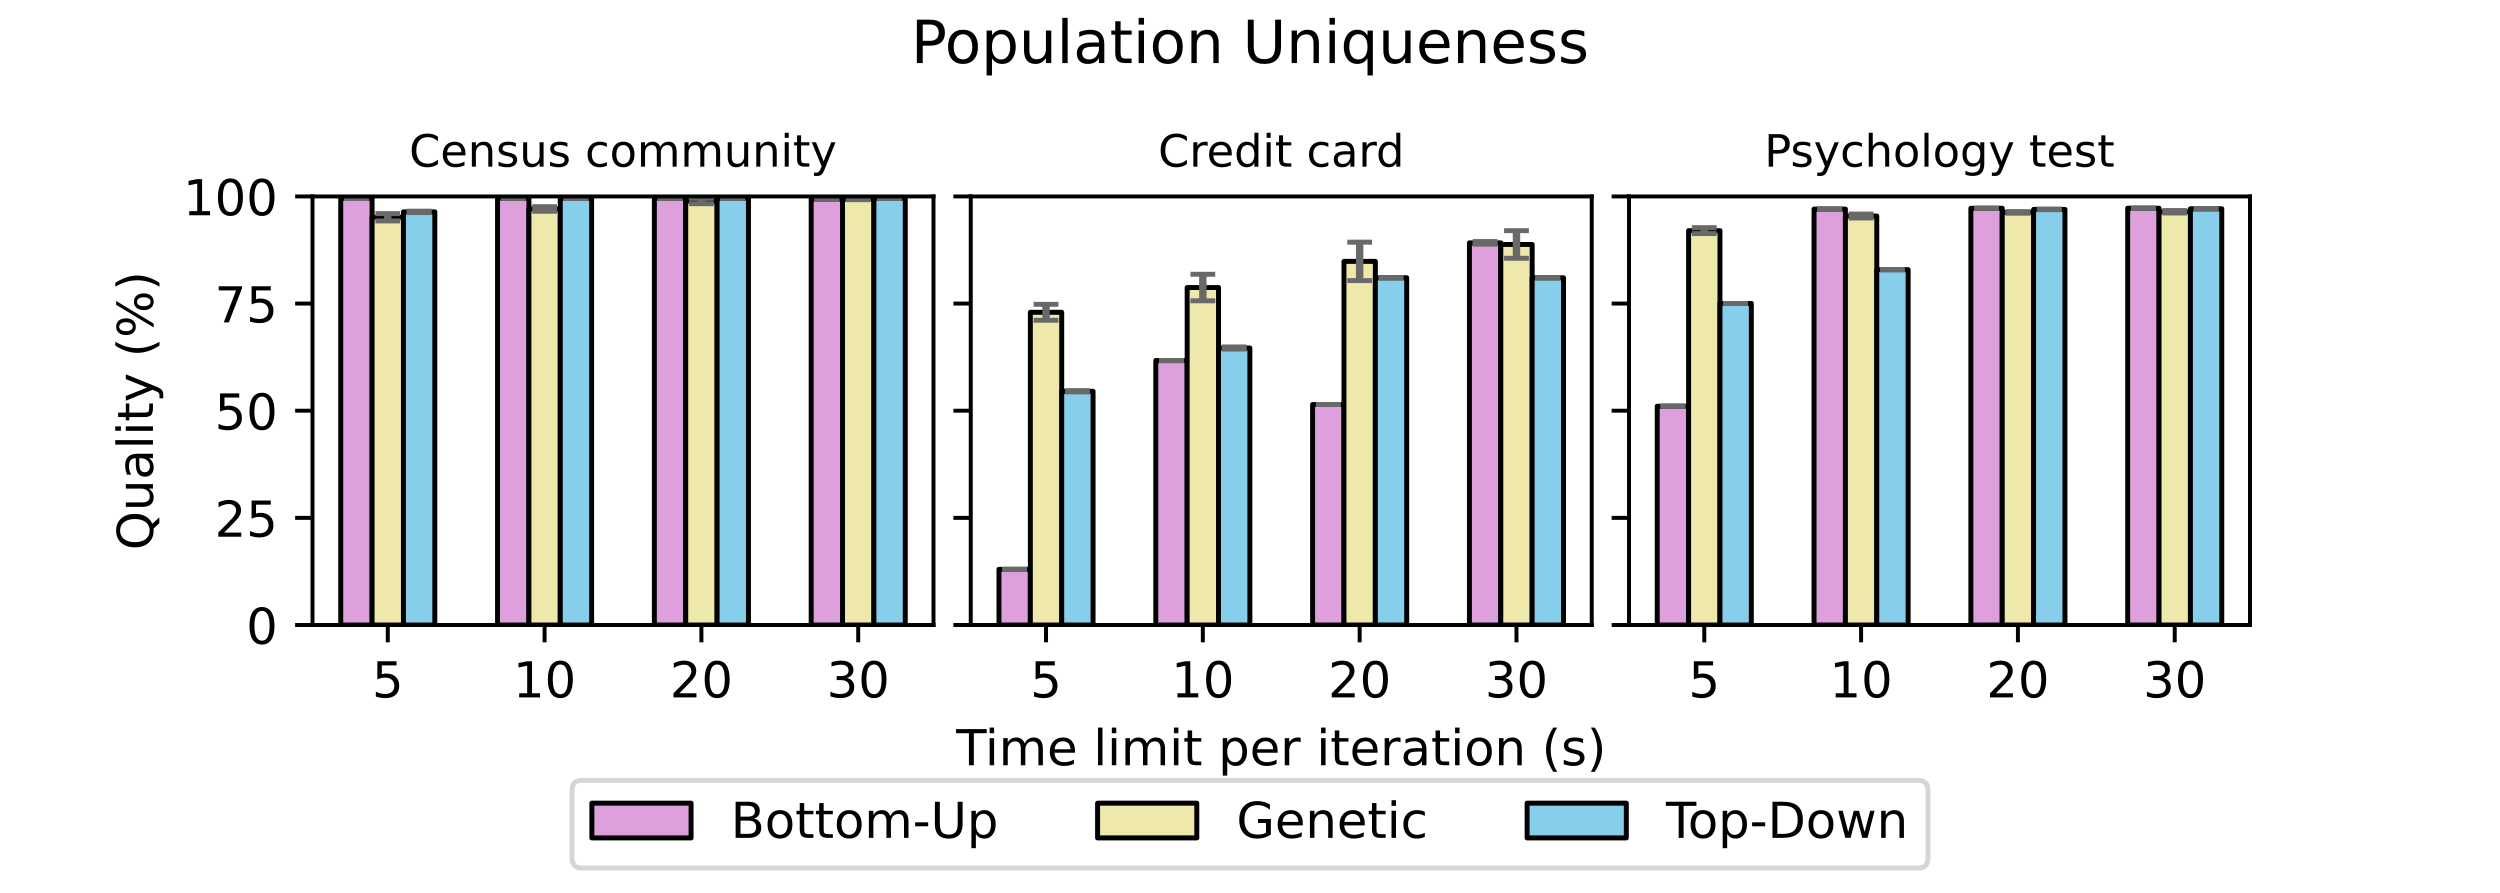 <?xml version="1.0" encoding="utf-8" standalone="no"?>
<!DOCTYPE svg PUBLIC "-//W3C//DTD SVG 1.1//EN"
  "http://www.w3.org/Graphics/SVG/1.1/DTD/svg11.dtd">
<!-- Created with matplotlib (https://matplotlib.org/) -->
<svg height="180pt" version="1.1" viewBox="0 0 504 180" width="504pt" xmlns="http://www.w3.org/2000/svg" xmlns:xlink="http://www.w3.org/1999/xlink">
 <defs>
  <style type="text/css">*{stroke-linecap:butt;stroke-linejoin:round;}</style>
 </defs>
 <g id="figure_1">
  <g id="patch_1">
   <path d="M 0 180 
L 504 180 
L 504 0 
L 0 0 
z
" style="fill:#ffffff;"/>
  </g>
  <g id="axes_1">
   <g id="patch_2">
    <path d="M 63 126 
L 188.192 126 
L 188.192 39.6 
L 63 39.6 
z
" style="fill:#ffffff;"/>
   </g>
   <g id="patch_3">
    <path clip-path="url(#p12536dc3fd)" d="M 68.691 126 
L 75.013 126 
L 75.013 40.005 
L 68.691 40.005 
z
" style="fill:#dda0dd;stroke:#000000;stroke-linejoin:miter;"/>
   </g>
   <g id="patch_4">
    <path clip-path="url(#p12536dc3fd)" d="M 100.305 126 
L 106.628 126 
L 106.628 39.982 
L 100.305 39.982 
z
" style="fill:#dda0dd;stroke:#000000;stroke-linejoin:miter;"/>
   </g>
   <g id="patch_5">
    <path clip-path="url(#p12536dc3fd)" d="M 131.919 126 
L 138.242 126 
L 138.242 39.982 
L 131.919 39.982 
z
" style="fill:#dda0dd;stroke:#000000;stroke-linejoin:miter;"/>
   </g>
   <g id="patch_6">
    <path clip-path="url(#p12536dc3fd)" d="M 163.533 126 
L 169.856 126 
L 169.856 40.134 
L 163.533 40.134 
z
" style="fill:#dda0dd;stroke:#000000;stroke-linejoin:miter;"/>
   </g>
   <g id="patch_7">
    <path clip-path="url(#p12536dc3fd)" d="M 75.013 126 
L 81.336 126 
L 81.336 43.803 
L 75.013 43.803 
z
" style="fill:#eee8aa;stroke:#000000;stroke-linejoin:miter;"/>
   </g>
   <g id="patch_8">
    <path clip-path="url(#p12536dc3fd)" d="M 106.628 126 
L 112.95 126 
L 112.95 42.127 
L 106.628 42.127 
z
" style="fill:#eee8aa;stroke:#000000;stroke-linejoin:miter;"/>
   </g>
   <g id="patch_9">
    <path clip-path="url(#p12536dc3fd)" d="M 138.242 126 
L 144.565 126 
L 144.565 40.527 
L 138.242 40.527 
z
" style="fill:#eee8aa;stroke:#000000;stroke-linejoin:miter;"/>
   </g>
   <g id="patch_10">
    <path clip-path="url(#p12536dc3fd)" d="M 169.856 126 
L 176.179 126 
L 176.179 40.114 
L 169.856 40.114 
z
" style="fill:#eee8aa;stroke:#000000;stroke-linejoin:miter;"/>
   </g>
   <g id="patch_11">
    <path clip-path="url(#p12536dc3fd)" d="M 81.336 126 
L 87.659 126 
L 87.659 42.711 
L 81.336 42.711 
z
" style="fill:#87ceeb;stroke:#000000;stroke-linejoin:miter;"/>
   </g>
   <g id="patch_12">
    <path clip-path="url(#p12536dc3fd)" d="M 112.95 126 
L 119.273 126 
L 119.273 39.995 
L 112.95 39.995 
z
" style="fill:#87ceeb;stroke:#000000;stroke-linejoin:miter;"/>
   </g>
   <g id="patch_13">
    <path clip-path="url(#p12536dc3fd)" d="M 144.565 126 
L 150.888 126 
L 150.888 39.995 
L 144.565 39.995 
z
" style="fill:#87ceeb;stroke:#000000;stroke-linejoin:miter;"/>
   </g>
   <g id="patch_14">
    <path clip-path="url(#p12536dc3fd)" d="M 176.179 126 
L 182.502 126 
L 182.502 39.995 
L 176.179 39.995 
z
" style="fill:#87ceeb;stroke:#000000;stroke-linejoin:miter;"/>
   </g>
   <g id="matplotlib.axis_1">
    <g id="xtick_1">
     <g id="line2d_1">
      <defs>
       <path d="M 0 0 
L 0 3.5 
" id="m1e74542faf" style="stroke:#000000;stroke-width:0.8;"/>
      </defs>
      <g>
       <use style="stroke:#000000;stroke-width:0.8;" x="78.175" xlink:href="#m1e74542faf" y="126"/>
      </g>
     </g>
     <g id="text_1">
      <!-- 5 -->
      <g transform="translate(74.994 140.598)scale(0.1 -0.1)">
       <defs>
        <path d="M 10.797 72.906 
L 49.516 72.906 
L 49.516 64.594 
L 19.828 64.594 
L 19.828 46.734 
Q 21.969 47.469 24.109 47.828 
Q 26.266 48.188 28.422 48.188 
Q 40.625 48.188 47.75 41.5 
Q 54.891 34.812 54.891 23.391 
Q 54.891 11.625 47.562 5.094 
Q 40.234 -1.422 26.906 -1.422 
Q 22.312 -1.422 17.547 -0.641 
Q 12.797 0.141 7.719 1.703 
L 7.719 11.625 
Q 12.109 9.234 16.797 8.062 
Q 21.484 6.891 26.703 6.891 
Q 35.156 6.891 40.078 11.328 
Q 45.016 15.766 45.016 23.391 
Q 45.016 31 40.078 35.438 
Q 35.156 39.891 26.703 39.891 
Q 22.75 39.891 18.812 39.016 
Q 14.891 38.141 10.797 36.281 
z
" id="DejaVuSans-53"/>
       </defs>
       <use xlink:href="#DejaVuSans-53"/>
      </g>
     </g>
    </g>
    <g id="xtick_2">
     <g id="line2d_2">
      <g>
       <use style="stroke:#000000;stroke-width:0.8;" x="109.789" xlink:href="#m1e74542faf" y="126"/>
      </g>
     </g>
     <g id="text_2">
      <!-- 10 -->
      <g transform="translate(103.427 140.598)scale(0.1 -0.1)">
       <defs>
        <path d="M 12.406 8.297 
L 28.516 8.297 
L 28.516 63.922 
L 10.984 60.406 
L 10.984 69.391 
L 28.422 72.906 
L 38.281 72.906 
L 38.281 8.297 
L 54.391 8.297 
L 54.391 0 
L 12.406 0 
z
" id="DejaVuSans-49"/>
        <path d="M 31.781 66.406 
Q 24.172 66.406 20.328 58.906 
Q 16.5 51.422 16.5 36.375 
Q 16.5 21.391 20.328 13.891 
Q 24.172 6.391 31.781 6.391 
Q 39.453 6.391 43.281 13.891 
Q 47.125 21.391 47.125 36.375 
Q 47.125 51.422 43.281 58.906 
Q 39.453 66.406 31.781 66.406 
z
M 31.781 74.219 
Q 44.047 74.219 50.516 64.516 
Q 56.984 54.828 56.984 36.375 
Q 56.984 17.969 50.516 8.266 
Q 44.047 -1.422 31.781 -1.422 
Q 19.531 -1.422 13.062 8.266 
Q 6.594 17.969 6.594 36.375 
Q 6.594 54.828 13.062 64.516 
Q 19.531 74.219 31.781 74.219 
z
" id="DejaVuSans-48"/>
       </defs>
       <use xlink:href="#DejaVuSans-49"/>
       <use x="63.623" xlink:href="#DejaVuSans-48"/>
      </g>
     </g>
    </g>
    <g id="xtick_3">
     <g id="line2d_3">
      <g>
       <use style="stroke:#000000;stroke-width:0.8;" x="141.403" xlink:href="#m1e74542faf" y="126"/>
      </g>
     </g>
     <g id="text_3">
      <!-- 20 -->
      <g transform="translate(135.041 140.598)scale(0.1 -0.1)">
       <defs>
        <path d="M 19.188 8.297 
L 53.609 8.297 
L 53.609 0 
L 7.328 0 
L 7.328 8.297 
Q 12.938 14.109 22.625 23.891 
Q 32.328 33.688 34.812 36.531 
Q 39.547 41.844 41.422 45.531 
Q 43.312 49.219 43.312 52.781 
Q 43.312 58.594 39.234 62.25 
Q 35.156 65.922 28.609 65.922 
Q 23.969 65.922 18.812 64.312 
Q 13.672 62.703 7.812 59.422 
L 7.812 69.391 
Q 13.766 71.781 18.938 73 
Q 24.125 74.219 28.422 74.219 
Q 39.75 74.219 46.484 68.547 
Q 53.219 62.891 53.219 53.422 
Q 53.219 48.922 51.531 44.891 
Q 49.859 40.875 45.406 35.406 
Q 44.188 33.984 37.641 27.219 
Q 31.109 20.453 19.188 8.297 
z
" id="DejaVuSans-50"/>
       </defs>
       <use xlink:href="#DejaVuSans-50"/>
       <use x="63.623" xlink:href="#DejaVuSans-48"/>
      </g>
     </g>
    </g>
    <g id="xtick_4">
     <g id="line2d_4">
      <g>
       <use style="stroke:#000000;stroke-width:0.8;" x="173.017" xlink:href="#m1e74542faf" y="126"/>
      </g>
     </g>
     <g id="text_4">
      <!-- 30 -->
      <g transform="translate(166.655 140.598)scale(0.1 -0.1)">
       <defs>
        <path d="M 40.578 39.312 
Q 47.656 37.797 51.625 33 
Q 55.609 28.219 55.609 21.188 
Q 55.609 10.406 48.188 4.484 
Q 40.766 -1.422 27.094 -1.422 
Q 22.516 -1.422 17.656 -0.516 
Q 12.797 0.391 7.625 2.203 
L 7.625 11.719 
Q 11.719 9.328 16.594 8.109 
Q 21.484 6.891 26.812 6.891 
Q 36.078 6.891 40.938 10.547 
Q 45.797 14.203 45.797 21.188 
Q 45.797 27.641 41.281 31.266 
Q 36.766 34.906 28.719 34.906 
L 20.219 34.906 
L 20.219 43.016 
L 29.109 43.016 
Q 36.375 43.016 40.234 45.922 
Q 44.094 48.828 44.094 54.297 
Q 44.094 59.906 40.109 62.906 
Q 36.141 65.922 28.719 65.922 
Q 24.656 65.922 20.016 65.031 
Q 15.375 64.156 9.812 62.312 
L 9.812 71.094 
Q 15.438 72.656 20.344 73.438 
Q 25.25 74.219 29.594 74.219 
Q 40.828 74.219 47.359 69.109 
Q 53.906 64.016 53.906 55.328 
Q 53.906 49.266 50.438 45.094 
Q 46.969 40.922 40.578 39.312 
z
" id="DejaVuSans-51"/>
       </defs>
       <use xlink:href="#DejaVuSans-51"/>
       <use x="63.623" xlink:href="#DejaVuSans-48"/>
      </g>
     </g>
    </g>
   </g>
   <g id="matplotlib.axis_2">
    <g id="ytick_1">
     <g id="line2d_5">
      <defs>
       <path d="M 0 0 
L -3.5 0 
" id="m8c33950e7c" style="stroke:#000000;stroke-width:0.8;"/>
      </defs>
      <g>
       <use style="stroke:#000000;stroke-width:0.8;" x="63" xlink:href="#m8c33950e7c" y="126"/>
      </g>
     </g>
     <g id="text_5">
      <!-- 0 -->
      <g transform="translate(49.638 129.799)scale(0.1 -0.1)">
       <use xlink:href="#DejaVuSans-48"/>
      </g>
     </g>
    </g>
    <g id="ytick_2">
     <g id="line2d_6">
      <g>
       <use style="stroke:#000000;stroke-width:0.8;" x="63" xlink:href="#m8c33950e7c" y="104.4"/>
      </g>
     </g>
     <g id="text_6">
      <!-- 25 -->
      <g transform="translate(43.275 108.199)scale(0.1 -0.1)">
       <use xlink:href="#DejaVuSans-50"/>
       <use x="63.623" xlink:href="#DejaVuSans-53"/>
      </g>
     </g>
    </g>
    <g id="ytick_3">
     <g id="line2d_7">
      <g>
       <use style="stroke:#000000;stroke-width:0.8;" x="63" xlink:href="#m8c33950e7c" y="82.8"/>
      </g>
     </g>
     <g id="text_7">
      <!-- 50 -->
      <g transform="translate(43.275 86.599)scale(0.1 -0.1)">
       <use xlink:href="#DejaVuSans-53"/>
       <use x="63.623" xlink:href="#DejaVuSans-48"/>
      </g>
     </g>
    </g>
    <g id="ytick_4">
     <g id="line2d_8">
      <g>
       <use style="stroke:#000000;stroke-width:0.8;" x="63" xlink:href="#m8c33950e7c" y="61.2"/>
      </g>
     </g>
     <g id="text_8">
      <!-- 75 -->
      <g transform="translate(43.275 64.999)scale(0.1 -0.1)">
       <defs>
        <path d="M 8.203 72.906 
L 55.078 72.906 
L 55.078 68.703 
L 28.609 0 
L 18.312 0 
L 43.219 64.594 
L 8.203 64.594 
z
" id="DejaVuSans-55"/>
       </defs>
       <use xlink:href="#DejaVuSans-55"/>
       <use x="63.623" xlink:href="#DejaVuSans-53"/>
      </g>
     </g>
    </g>
    <g id="ytick_5">
     <g id="line2d_9">
      <g>
       <use style="stroke:#000000;stroke-width:0.8;" x="63" xlink:href="#m8c33950e7c" y="39.6"/>
      </g>
     </g>
     <g id="text_9">
      <!-- 100 -->
      <g transform="translate(36.913 43.399)scale(0.1 -0.1)">
       <use xlink:href="#DejaVuSans-49"/>
       <use x="63.623" xlink:href="#DejaVuSans-48"/>
       <use x="127.246" xlink:href="#DejaVuSans-48"/>
      </g>
     </g>
    </g>
    <g id="text_10">
     <!-- Quality (%) -->
     <g transform="translate(30.833 110.908)rotate(-90)scale(0.1 -0.1)">
      <defs>
       <path d="M 39.406 66.219 
Q 28.656 66.219 22.328 58.203 
Q 16.016 50.203 16.016 36.375 
Q 16.016 22.609 22.328 14.594 
Q 28.656 6.594 39.406 6.594 
Q 50.141 6.594 56.422 14.594 
Q 62.703 22.609 62.703 36.375 
Q 62.703 50.203 56.422 58.203 
Q 50.141 66.219 39.406 66.219 
z
M 53.219 1.312 
L 66.219 -12.891 
L 54.297 -12.891 
L 43.5 -1.219 
Q 41.891 -1.312 41.031 -1.359 
Q 40.188 -1.422 39.406 -1.422 
Q 24.031 -1.422 14.812 8.859 
Q 5.609 19.141 5.609 36.375 
Q 5.609 53.656 14.812 63.938 
Q 24.031 74.219 39.406 74.219 
Q 54.734 74.219 63.906 63.938 
Q 73.094 53.656 73.094 36.375 
Q 73.094 23.688 67.984 14.641 
Q 62.891 5.609 53.219 1.312 
z
" id="DejaVuSans-81"/>
       <path d="M 8.5 21.578 
L 8.5 54.688 
L 17.484 54.688 
L 17.484 21.922 
Q 17.484 14.156 20.5 10.266 
Q 23.531 6.391 29.594 6.391 
Q 36.859 6.391 41.078 11.031 
Q 45.312 15.672 45.312 23.688 
L 45.312 54.688 
L 54.297 54.688 
L 54.297 0 
L 45.312 0 
L 45.312 8.406 
Q 42.047 3.422 37.719 1 
Q 33.406 -1.422 27.688 -1.422 
Q 18.266 -1.422 13.375 4.438 
Q 8.5 10.297 8.5 21.578 
z
M 31.109 56 
z
" id="DejaVuSans-117"/>
       <path d="M 34.281 27.484 
Q 23.391 27.484 19.188 25 
Q 14.984 22.516 14.984 16.5 
Q 14.984 11.719 18.141 8.906 
Q 21.297 6.109 26.703 6.109 
Q 34.188 6.109 38.703 11.406 
Q 43.219 16.703 43.219 25.484 
L 43.219 27.484 
z
M 52.203 31.203 
L 52.203 0 
L 43.219 0 
L 43.219 8.297 
Q 40.141 3.328 35.547 0.953 
Q 30.953 -1.422 24.312 -1.422 
Q 15.922 -1.422 10.953 3.297 
Q 6 8.016 6 15.922 
Q 6 25.141 12.172 29.828 
Q 18.359 34.516 30.609 34.516 
L 43.219 34.516 
L 43.219 35.406 
Q 43.219 41.609 39.141 45 
Q 35.062 48.391 27.688 48.391 
Q 23 48.391 18.547 47.266 
Q 14.109 46.141 10.016 43.891 
L 10.016 52.203 
Q 14.938 54.109 19.578 55.047 
Q 24.219 56 28.609 56 
Q 40.484 56 46.344 49.844 
Q 52.203 43.703 52.203 31.203 
z
" id="DejaVuSans-97"/>
       <path d="M 9.422 75.984 
L 18.406 75.984 
L 18.406 0 
L 9.422 0 
z
" id="DejaVuSans-108"/>
       <path d="M 9.422 54.688 
L 18.406 54.688 
L 18.406 0 
L 9.422 0 
z
M 9.422 75.984 
L 18.406 75.984 
L 18.406 64.594 
L 9.422 64.594 
z
" id="DejaVuSans-105"/>
       <path d="M 18.312 70.219 
L 18.312 54.688 
L 36.812 54.688 
L 36.812 47.703 
L 18.312 47.703 
L 18.312 18.016 
Q 18.312 11.328 20.141 9.422 
Q 21.969 7.516 27.594 7.516 
L 36.812 7.516 
L 36.812 0 
L 27.594 0 
Q 17.188 0 13.234 3.875 
Q 9.281 7.766 9.281 18.016 
L 9.281 47.703 
L 2.688 47.703 
L 2.688 54.688 
L 9.281 54.688 
L 9.281 70.219 
z
" id="DejaVuSans-116"/>
       <path d="M 32.172 -5.078 
Q 28.375 -14.844 24.75 -17.812 
Q 21.141 -20.797 15.094 -20.797 
L 7.906 -20.797 
L 7.906 -13.281 
L 13.188 -13.281 
Q 16.891 -13.281 18.938 -11.516 
Q 21 -9.766 23.484 -3.219 
L 25.094 0.875 
L 2.984 54.688 
L 12.5 54.688 
L 29.594 11.922 
L 46.688 54.688 
L 56.203 54.688 
z
" id="DejaVuSans-121"/>
       <path id="DejaVuSans-32"/>
       <path d="M 31 75.875 
Q 24.469 64.656 21.281 53.656 
Q 18.109 42.672 18.109 31.391 
Q 18.109 20.125 21.312 9.062 
Q 24.516 -2 31 -13.188 
L 23.188 -13.188 
Q 15.875 -1.703 12.234 9.375 
Q 8.594 20.453 8.594 31.391 
Q 8.594 42.281 12.203 53.312 
Q 15.828 64.359 23.188 75.875 
z
" id="DejaVuSans-40"/>
       <path d="M 72.703 32.078 
Q 68.453 32.078 66.031 28.469 
Q 63.625 24.859 63.625 18.406 
Q 63.625 12.062 66.031 8.422 
Q 68.453 4.781 72.703 4.781 
Q 76.859 4.781 79.266 8.422 
Q 81.688 12.062 81.688 18.406 
Q 81.688 24.812 79.266 28.438 
Q 76.859 32.078 72.703 32.078 
z
M 72.703 38.281 
Q 80.422 38.281 84.953 32.906 
Q 89.5 27.547 89.5 18.406 
Q 89.5 9.281 84.938 3.922 
Q 80.375 -1.422 72.703 -1.422 
Q 64.891 -1.422 60.344 3.922 
Q 55.812 9.281 55.812 18.406 
Q 55.812 27.594 60.375 32.938 
Q 64.938 38.281 72.703 38.281 
z
M 22.312 68.016 
Q 18.109 68.016 15.688 64.375 
Q 13.281 60.75 13.281 54.391 
Q 13.281 47.953 15.672 44.328 
Q 18.062 40.719 22.312 40.719 
Q 26.562 40.719 28.969 44.328 
Q 31.391 47.953 31.391 54.391 
Q 31.391 60.688 28.953 64.344 
Q 26.516 68.016 22.312 68.016 
z
M 66.406 74.219 
L 74.219 74.219 
L 28.609 -1.422 
L 20.797 -1.422 
z
M 22.312 74.219 
Q 30.031 74.219 34.609 68.875 
Q 39.203 63.531 39.203 54.391 
Q 39.203 45.172 34.641 39.844 
Q 30.078 34.516 22.312 34.516 
Q 14.547 34.516 10.031 39.859 
Q 5.516 45.219 5.516 54.391 
Q 5.516 63.484 10.047 68.844 
Q 14.594 74.219 22.312 74.219 
z
" id="DejaVuSans-37"/>
       <path d="M 8.016 75.875 
L 15.828 75.875 
Q 23.141 64.359 26.781 53.312 
Q 30.422 42.281 30.422 31.391 
Q 30.422 20.453 26.781 9.375 
Q 23.141 -1.703 15.828 -13.188 
L 8.016 -13.188 
Q 14.5 -2 17.703 9.062 
Q 20.906 20.125 20.906 31.391 
Q 20.906 42.672 17.703 53.656 
Q 14.5 64.656 8.016 75.875 
z
" id="DejaVuSans-41"/>
      </defs>
      <use xlink:href="#DejaVuSans-81"/>
      <use x="78.711" xlink:href="#DejaVuSans-117"/>
      <use x="142.09" xlink:href="#DejaVuSans-97"/>
      <use x="203.369" xlink:href="#DejaVuSans-108"/>
      <use x="231.152" xlink:href="#DejaVuSans-105"/>
      <use x="258.936" xlink:href="#DejaVuSans-116"/>
      <use x="298.145" xlink:href="#DejaVuSans-121"/>
      <use x="357.324" xlink:href="#DejaVuSans-32"/>
      <use x="389.111" xlink:href="#DejaVuSans-40"/>
      <use x="428.125" xlink:href="#DejaVuSans-37"/>
      <use x="523.145" xlink:href="#DejaVuSans-41"/>
     </g>
    </g>
   </g>
   <g id="LineCollection_1">
    <path clip-path="url(#p12536dc3fd)" d="M 71.852 40.005 
L 71.852 40.005 
" style="fill:none;stroke:#696969;stroke-width:1.5;"/>
    <path clip-path="url(#p12536dc3fd)" d="M 103.466 39.982 
L 103.466 39.982 
" style="fill:none;stroke:#696969;stroke-width:1.5;"/>
    <path clip-path="url(#p12536dc3fd)" d="M 135.08 39.982 
L 135.08 39.982 
" style="fill:none;stroke:#696969;stroke-width:1.5;"/>
    <path clip-path="url(#p12536dc3fd)" d="M 166.695 40.134 
L 166.695 40.134 
" style="fill:none;stroke:#696969;stroke-width:1.5;"/>
   </g>
   <g id="LineCollection_2">
    <path clip-path="url(#p12536dc3fd)" d="M 78.175 44.539 
L 78.175 43.067 
" style="fill:none;stroke:#696969;stroke-width:1.5;"/>
    <path clip-path="url(#p12536dc3fd)" d="M 109.789 42.595 
L 109.789 41.66 
" style="fill:none;stroke:#696969;stroke-width:1.5;"/>
    <path clip-path="url(#p12536dc3fd)" d="M 141.403 41.076 
L 141.403 39.977 
" style="fill:none;stroke:#696969;stroke-width:1.5;"/>
    <path clip-path="url(#p12536dc3fd)" d="M 173.017 40.255 
L 173.017 39.973 
" style="fill:none;stroke:#696969;stroke-width:1.5;"/>
   </g>
   <g id="LineCollection_3">
    <path clip-path="url(#p12536dc3fd)" d="M 84.498 42.851 
L 84.498 42.57 
" style="fill:none;stroke:#696969;stroke-width:1.5;"/>
    <path clip-path="url(#p12536dc3fd)" d="M 116.112 39.995 
L 116.112 39.995 
" style="fill:none;stroke:#696969;stroke-width:1.5;"/>
    <path clip-path="url(#p12536dc3fd)" d="M 147.726 39.995 
L 147.726 39.995 
" style="fill:none;stroke:#696969;stroke-width:1.5;"/>
    <path clip-path="url(#p12536dc3fd)" d="M 179.34 39.995 
L 179.34 39.995 
" style="fill:none;stroke:#696969;stroke-width:1.5;"/>
   </g>
   <g id="line2d_10">
    <defs>
     <path d="M 2.5 0 
L -2.5 -0 
" id="m5648d8aa3a" style="stroke:#696969;"/>
    </defs>
    <g clip-path="url(#p12536dc3fd)">
     <use style="fill:#696969;stroke:#696969;" x="71.852" xlink:href="#m5648d8aa3a" y="40.005"/>
     <use style="fill:#696969;stroke:#696969;" x="103.466" xlink:href="#m5648d8aa3a" y="39.982"/>
     <use style="fill:#696969;stroke:#696969;" x="135.08" xlink:href="#m5648d8aa3a" y="39.982"/>
     <use style="fill:#696969;stroke:#696969;" x="166.695" xlink:href="#m5648d8aa3a" y="40.134"/>
    </g>
   </g>
   <g id="line2d_11">
    <g clip-path="url(#p12536dc3fd)">
     <use style="fill:#696969;stroke:#696969;" x="71.852" xlink:href="#m5648d8aa3a" y="40.005"/>
     <use style="fill:#696969;stroke:#696969;" x="103.466" xlink:href="#m5648d8aa3a" y="39.982"/>
     <use style="fill:#696969;stroke:#696969;" x="135.08" xlink:href="#m5648d8aa3a" y="39.982"/>
     <use style="fill:#696969;stroke:#696969;" x="166.695" xlink:href="#m5648d8aa3a" y="40.134"/>
    </g>
   </g>
   <g id="line2d_12">
    <g clip-path="url(#p12536dc3fd)">
     <use style="fill:#696969;stroke:#696969;" x="78.175" xlink:href="#m5648d8aa3a" y="44.539"/>
     <use style="fill:#696969;stroke:#696969;" x="109.789" xlink:href="#m5648d8aa3a" y="42.595"/>
     <use style="fill:#696969;stroke:#696969;" x="141.403" xlink:href="#m5648d8aa3a" y="41.076"/>
     <use style="fill:#696969;stroke:#696969;" x="173.017" xlink:href="#m5648d8aa3a" y="40.255"/>
    </g>
   </g>
   <g id="line2d_13">
    <g clip-path="url(#p12536dc3fd)">
     <use style="fill:#696969;stroke:#696969;" x="78.175" xlink:href="#m5648d8aa3a" y="43.067"/>
     <use style="fill:#696969;stroke:#696969;" x="109.789" xlink:href="#m5648d8aa3a" y="41.66"/>
     <use style="fill:#696969;stroke:#696969;" x="141.403" xlink:href="#m5648d8aa3a" y="39.977"/>
     <use style="fill:#696969;stroke:#696969;" x="173.017" xlink:href="#m5648d8aa3a" y="39.973"/>
    </g>
   </g>
   <g id="line2d_14">
    <g clip-path="url(#p12536dc3fd)">
     <use style="fill:#696969;stroke:#696969;" x="84.498" xlink:href="#m5648d8aa3a" y="42.851"/>
     <use style="fill:#696969;stroke:#696969;" x="116.112" xlink:href="#m5648d8aa3a" y="39.995"/>
     <use style="fill:#696969;stroke:#696969;" x="147.726" xlink:href="#m5648d8aa3a" y="39.995"/>
     <use style="fill:#696969;stroke:#696969;" x="179.34" xlink:href="#m5648d8aa3a" y="39.995"/>
    </g>
   </g>
   <g id="line2d_15">
    <g clip-path="url(#p12536dc3fd)">
     <use style="fill:#696969;stroke:#696969;" x="84.498" xlink:href="#m5648d8aa3a" y="42.57"/>
     <use style="fill:#696969;stroke:#696969;" x="116.112" xlink:href="#m5648d8aa3a" y="39.995"/>
     <use style="fill:#696969;stroke:#696969;" x="147.726" xlink:href="#m5648d8aa3a" y="39.995"/>
     <use style="fill:#696969;stroke:#696969;" x="179.34" xlink:href="#m5648d8aa3a" y="39.995"/>
    </g>
   </g>
   <g id="patch_15">
    <path d="M 63 126 
L 63 39.6 
" style="fill:none;stroke:#000000;stroke-linecap:square;stroke-linejoin:miter;stroke-width:0.8;"/>
   </g>
   <g id="patch_16">
    <path d="M 188.192 126 
L 188.192 39.6 
" style="fill:none;stroke:#000000;stroke-linecap:square;stroke-linejoin:miter;stroke-width:0.8;"/>
   </g>
   <g id="patch_17">
    <path d="M 63 126 
L 188.192 126 
" style="fill:none;stroke:#000000;stroke-linecap:square;stroke-linejoin:miter;stroke-width:0.8;"/>
   </g>
   <g id="patch_18">
    <path d="M 63 39.6 
L 188.192 39.6 
" style="fill:none;stroke:#000000;stroke-linecap:square;stroke-linejoin:miter;stroke-width:0.8;"/>
   </g>
   <g id="text_11">
    <!-- Census community -->
    <g transform="translate(82.487 33.6)scale(0.09 -0.09)">
     <defs>
      <path d="M 64.406 67.281 
L 64.406 56.891 
Q 59.422 61.531 53.781 63.812 
Q 48.141 66.109 41.797 66.109 
Q 29.297 66.109 22.656 58.469 
Q 16.016 50.828 16.016 36.375 
Q 16.016 21.969 22.656 14.328 
Q 29.297 6.688 41.797 6.688 
Q 48.141 6.688 53.781 8.984 
Q 59.422 11.281 64.406 15.922 
L 64.406 5.609 
Q 59.234 2.094 53.438 0.328 
Q 47.656 -1.422 41.219 -1.422 
Q 24.656 -1.422 15.125 8.703 
Q 5.609 18.844 5.609 36.375 
Q 5.609 53.953 15.125 64.078 
Q 24.656 74.219 41.219 74.219 
Q 47.75 74.219 53.531 72.484 
Q 59.328 70.75 64.406 67.281 
z
" id="DejaVuSans-67"/>
      <path d="M 56.203 29.594 
L 56.203 25.203 
L 14.891 25.203 
Q 15.484 15.922 20.484 11.062 
Q 25.484 6.203 34.422 6.203 
Q 39.594 6.203 44.453 7.469 
Q 49.312 8.734 54.109 11.281 
L 54.109 2.781 
Q 49.266 0.734 44.188 -0.344 
Q 39.109 -1.422 33.891 -1.422 
Q 20.797 -1.422 13.156 6.188 
Q 5.516 13.812 5.516 26.812 
Q 5.516 40.234 12.766 48.109 
Q 20.016 56 32.328 56 
Q 43.359 56 49.781 48.891 
Q 56.203 41.797 56.203 29.594 
z
M 47.219 32.234 
Q 47.125 39.594 43.094 43.984 
Q 39.062 48.391 32.422 48.391 
Q 24.906 48.391 20.391 44.141 
Q 15.875 39.891 15.188 32.172 
z
" id="DejaVuSans-101"/>
      <path d="M 54.891 33.016 
L 54.891 0 
L 45.906 0 
L 45.906 32.719 
Q 45.906 40.484 42.875 44.328 
Q 39.844 48.188 33.797 48.188 
Q 26.516 48.188 22.312 43.547 
Q 18.109 38.922 18.109 30.906 
L 18.109 0 
L 9.078 0 
L 9.078 54.688 
L 18.109 54.688 
L 18.109 46.188 
Q 21.344 51.125 25.703 53.562 
Q 30.078 56 35.797 56 
Q 45.219 56 50.047 50.172 
Q 54.891 44.344 54.891 33.016 
z
" id="DejaVuSans-110"/>
      <path d="M 44.281 53.078 
L 44.281 44.578 
Q 40.484 46.531 36.375 47.5 
Q 32.281 48.484 27.875 48.484 
Q 21.188 48.484 17.844 46.438 
Q 14.5 44.391 14.5 40.281 
Q 14.5 37.156 16.891 35.375 
Q 19.281 33.594 26.516 31.984 
L 29.594 31.297 
Q 39.156 29.25 43.188 25.516 
Q 47.219 21.781 47.219 15.094 
Q 47.219 7.469 41.188 3.016 
Q 35.156 -1.422 24.609 -1.422 
Q 20.219 -1.422 15.453 -0.562 
Q 10.688 0.297 5.422 2 
L 5.422 11.281 
Q 10.406 8.688 15.234 7.391 
Q 20.062 6.109 24.812 6.109 
Q 31.156 6.109 34.562 8.281 
Q 37.984 10.453 37.984 14.406 
Q 37.984 18.062 35.516 20.016 
Q 33.062 21.969 24.703 23.781 
L 21.578 24.516 
Q 13.234 26.266 9.516 29.906 
Q 5.812 33.547 5.812 39.891 
Q 5.812 47.609 11.281 51.797 
Q 16.75 56 26.812 56 
Q 31.781 56 36.172 55.266 
Q 40.578 54.547 44.281 53.078 
z
" id="DejaVuSans-115"/>
      <path d="M 48.781 52.594 
L 48.781 44.188 
Q 44.969 46.297 41.141 47.344 
Q 37.312 48.391 33.406 48.391 
Q 24.656 48.391 19.812 42.844 
Q 14.984 37.312 14.984 27.297 
Q 14.984 17.281 19.812 11.734 
Q 24.656 6.203 33.406 6.203 
Q 37.312 6.203 41.141 7.25 
Q 44.969 8.297 48.781 10.406 
L 48.781 2.094 
Q 45.016 0.344 40.984 -0.531 
Q 36.969 -1.422 32.422 -1.422 
Q 20.062 -1.422 12.781 6.344 
Q 5.516 14.109 5.516 27.297 
Q 5.516 40.672 12.859 48.328 
Q 20.219 56 33.016 56 
Q 37.156 56 41.109 55.141 
Q 45.062 54.297 48.781 52.594 
z
" id="DejaVuSans-99"/>
      <path d="M 30.609 48.391 
Q 23.391 48.391 19.188 42.75 
Q 14.984 37.109 14.984 27.297 
Q 14.984 17.484 19.156 11.844 
Q 23.344 6.203 30.609 6.203 
Q 37.797 6.203 41.984 11.859 
Q 46.188 17.531 46.188 27.297 
Q 46.188 37.016 41.984 42.703 
Q 37.797 48.391 30.609 48.391 
z
M 30.609 56 
Q 42.328 56 49.016 48.375 
Q 55.719 40.766 55.719 27.297 
Q 55.719 13.875 49.016 6.219 
Q 42.328 -1.422 30.609 -1.422 
Q 18.844 -1.422 12.172 6.219 
Q 5.516 13.875 5.516 27.297 
Q 5.516 40.766 12.172 48.375 
Q 18.844 56 30.609 56 
z
" id="DejaVuSans-111"/>
      <path d="M 52 44.188 
Q 55.375 50.25 60.062 53.125 
Q 64.75 56 71.094 56 
Q 79.641 56 84.281 50.016 
Q 88.922 44.047 88.922 33.016 
L 88.922 0 
L 79.891 0 
L 79.891 32.719 
Q 79.891 40.578 77.094 44.375 
Q 74.312 48.188 68.609 48.188 
Q 61.625 48.188 57.562 43.547 
Q 53.516 38.922 53.516 30.906 
L 53.516 0 
L 44.484 0 
L 44.484 32.719 
Q 44.484 40.625 41.703 44.406 
Q 38.922 48.188 33.109 48.188 
Q 26.219 48.188 22.156 43.531 
Q 18.109 38.875 18.109 30.906 
L 18.109 0 
L 9.078 0 
L 9.078 54.688 
L 18.109 54.688 
L 18.109 46.188 
Q 21.188 51.219 25.484 53.609 
Q 29.781 56 35.688 56 
Q 41.656 56 45.828 52.969 
Q 50 49.953 52 44.188 
z
" id="DejaVuSans-109"/>
     </defs>
     <use xlink:href="#DejaVuSans-67"/>
     <use x="69.824" xlink:href="#DejaVuSans-101"/>
     <use x="131.348" xlink:href="#DejaVuSans-110"/>
     <use x="194.727" xlink:href="#DejaVuSans-115"/>
     <use x="246.826" xlink:href="#DejaVuSans-117"/>
     <use x="310.205" xlink:href="#DejaVuSans-115"/>
     <use x="362.305" xlink:href="#DejaVuSans-32"/>
     <use x="394.092" xlink:href="#DejaVuSans-99"/>
     <use x="449.072" xlink:href="#DejaVuSans-111"/>
     <use x="510.254" xlink:href="#DejaVuSans-109"/>
     <use x="607.666" xlink:href="#DejaVuSans-109"/>
     <use x="705.078" xlink:href="#DejaVuSans-117"/>
     <use x="768.457" xlink:href="#DejaVuSans-110"/>
     <use x="831.836" xlink:href="#DejaVuSans-105"/>
     <use x="859.619" xlink:href="#DejaVuSans-116"/>
     <use x="898.828" xlink:href="#DejaVuSans-121"/>
    </g>
   </g>
  </g>
  <g id="axes_2">
   <g id="patch_19">
    <path d="M 195.704 126 
L 320.896 126 
L 320.896 39.6 
L 195.704 39.6 
z
" style="fill:#ffffff;"/>
   </g>
   <g id="patch_20">
    <path clip-path="url(#p4d6124d4aa)" d="M 201.394 126 
L 207.717 126 
L 207.717 114.775 
L 201.394 114.775 
z
" style="fill:#dda0dd;stroke:#000000;stroke-linejoin:miter;"/>
   </g>
   <g id="patch_21">
    <path clip-path="url(#p4d6124d4aa)" d="M 233.009 126 
L 239.331 126 
L 239.331 72.689 
L 233.009 72.689 
z
" style="fill:#dda0dd;stroke:#000000;stroke-linejoin:miter;"/>
   </g>
   <g id="patch_22">
    <path clip-path="url(#p4d6124d4aa)" d="M 264.623 126 
L 270.946 126 
L 270.946 81.551 
L 264.623 81.551 
z
" style="fill:#dda0dd;stroke:#000000;stroke-linejoin:miter;"/>
   </g>
   <g id="patch_23">
    <path clip-path="url(#p4d6124d4aa)" d="M 296.237 126 
L 302.56 126 
L 302.56 48.959 
L 296.237 48.959 
z
" style="fill:#dda0dd;stroke:#000000;stroke-linejoin:miter;"/>
   </g>
   <g id="patch_24">
    <path clip-path="url(#p4d6124d4aa)" d="M 207.717 126 
L 214.04 126 
L 214.04 62.959 
L 207.717 62.959 
z
" style="fill:#eee8aa;stroke:#000000;stroke-linejoin:miter;"/>
   </g>
   <g id="patch_25">
    <path clip-path="url(#p4d6124d4aa)" d="M 239.331 126 
L 245.654 126 
L 245.654 57.967 
L 239.331 57.967 
z
" style="fill:#eee8aa;stroke:#000000;stroke-linejoin:miter;"/>
   </g>
   <g id="patch_26">
    <path clip-path="url(#p4d6124d4aa)" d="M 270.946 126 
L 277.269 126 
L 277.269 52.693 
L 270.946 52.693 
z
" style="fill:#eee8aa;stroke:#000000;stroke-linejoin:miter;"/>
   </g>
   <g id="patch_27">
    <path clip-path="url(#p4d6124d4aa)" d="M 302.56 126 
L 308.883 126 
L 308.883 49.283 
L 302.56 49.283 
z
" style="fill:#eee8aa;stroke:#000000;stroke-linejoin:miter;"/>
   </g>
   <g id="patch_28">
    <path clip-path="url(#p4d6124d4aa)" d="M 214.04 126 
L 220.363 126 
L 220.363 78.886 
L 214.04 78.886 
z
" style="fill:#87ceeb;stroke:#000000;stroke-linejoin:miter;"/>
   </g>
   <g id="patch_29">
    <path clip-path="url(#p4d6124d4aa)" d="M 245.654 126 
L 251.977 126 
L 251.977 70.162 
L 245.654 70.162 
z
" style="fill:#87ceeb;stroke:#000000;stroke-linejoin:miter;"/>
   </g>
   <g id="patch_30">
    <path clip-path="url(#p4d6124d4aa)" d="M 277.269 126 
L 283.591 126 
L 283.591 55.995 
L 277.269 55.995 
z
" style="fill:#87ceeb;stroke:#000000;stroke-linejoin:miter;"/>
   </g>
   <g id="patch_31">
    <path clip-path="url(#p4d6124d4aa)" d="M 308.883 126 
L 315.206 126 
L 315.206 55.995 
L 308.883 55.995 
z
" style="fill:#87ceeb;stroke:#000000;stroke-linejoin:miter;"/>
   </g>
   <g id="matplotlib.axis_3">
    <g id="xtick_5">
     <g id="line2d_16">
      <g>
       <use style="stroke:#000000;stroke-width:0.8;" x="210.879" xlink:href="#m1e74542faf" y="126"/>
      </g>
     </g>
     <g id="text_12">
      <!-- 5 -->
      <g transform="translate(207.697 140.598)scale(0.1 -0.1)">
       <use xlink:href="#DejaVuSans-53"/>
      </g>
     </g>
    </g>
    <g id="xtick_6">
     <g id="line2d_17">
      <g>
       <use style="stroke:#000000;stroke-width:0.8;" x="242.493" xlink:href="#m1e74542faf" y="126"/>
      </g>
     </g>
     <g id="text_13">
      <!-- 10 -->
      <g transform="translate(236.13 140.598)scale(0.1 -0.1)">
       <use xlink:href="#DejaVuSans-49"/>
       <use x="63.623" xlink:href="#DejaVuSans-48"/>
      </g>
     </g>
    </g>
    <g id="xtick_7">
     <g id="line2d_18">
      <g>
       <use style="stroke:#000000;stroke-width:0.8;" x="274.107" xlink:href="#m1e74542faf" y="126"/>
      </g>
     </g>
     <g id="text_14">
      <!-- 20 -->
      <g transform="translate(267.745 140.598)scale(0.1 -0.1)">
       <use xlink:href="#DejaVuSans-50"/>
       <use x="63.623" xlink:href="#DejaVuSans-48"/>
      </g>
     </g>
    </g>
    <g id="xtick_8">
     <g id="line2d_19">
      <g>
       <use style="stroke:#000000;stroke-width:0.8;" x="305.721" xlink:href="#m1e74542faf" y="126"/>
      </g>
     </g>
     <g id="text_15">
      <!-- 30 -->
      <g transform="translate(299.359 140.598)scale(0.1 -0.1)">
       <use xlink:href="#DejaVuSans-51"/>
       <use x="63.623" xlink:href="#DejaVuSans-48"/>
      </g>
     </g>
    </g>
    <g id="text_16">
     <!-- Time limit per iteration (s) -->
     <g transform="translate(192.777 154.277)scale(0.1 -0.1)">
      <defs>
       <path d="M -0.297 72.906 
L 61.375 72.906 
L 61.375 64.594 
L 35.5 64.594 
L 35.5 0 
L 25.594 0 
L 25.594 64.594 
L -0.297 64.594 
z
" id="DejaVuSans-84"/>
       <path d="M 18.109 8.203 
L 18.109 -20.797 
L 9.078 -20.797 
L 9.078 54.688 
L 18.109 54.688 
L 18.109 46.391 
Q 20.953 51.266 25.266 53.625 
Q 29.594 56 35.594 56 
Q 45.562 56 51.781 48.094 
Q 58.016 40.188 58.016 27.297 
Q 58.016 14.406 51.781 6.484 
Q 45.562 -1.422 35.594 -1.422 
Q 29.594 -1.422 25.266 0.953 
Q 20.953 3.328 18.109 8.203 
z
M 48.688 27.297 
Q 48.688 37.203 44.609 42.844 
Q 40.531 48.484 33.406 48.484 
Q 26.266 48.484 22.188 42.844 
Q 18.109 37.203 18.109 27.297 
Q 18.109 17.391 22.188 11.75 
Q 26.266 6.109 33.406 6.109 
Q 40.531 6.109 44.609 11.75 
Q 48.688 17.391 48.688 27.297 
z
" id="DejaVuSans-112"/>
       <path d="M 41.109 46.297 
Q 39.594 47.172 37.812 47.578 
Q 36.031 48 33.891 48 
Q 26.266 48 22.188 43.047 
Q 18.109 38.094 18.109 28.812 
L 18.109 0 
L 9.078 0 
L 9.078 54.688 
L 18.109 54.688 
L 18.109 46.188 
Q 20.953 51.172 25.484 53.578 
Q 30.031 56 36.531 56 
Q 37.453 56 38.578 55.875 
Q 39.703 55.766 41.062 55.516 
z
" id="DejaVuSans-114"/>
      </defs>
      <use xlink:href="#DejaVuSans-84"/>
      <use x="57.959" xlink:href="#DejaVuSans-105"/>
      <use x="85.742" xlink:href="#DejaVuSans-109"/>
      <use x="183.154" xlink:href="#DejaVuSans-101"/>
      <use x="244.678" xlink:href="#DejaVuSans-32"/>
      <use x="276.465" xlink:href="#DejaVuSans-108"/>
      <use x="304.248" xlink:href="#DejaVuSans-105"/>
      <use x="332.031" xlink:href="#DejaVuSans-109"/>
      <use x="429.443" xlink:href="#DejaVuSans-105"/>
      <use x="457.227" xlink:href="#DejaVuSans-116"/>
      <use x="496.436" xlink:href="#DejaVuSans-32"/>
      <use x="528.223" xlink:href="#DejaVuSans-112"/>
      <use x="591.699" xlink:href="#DejaVuSans-101"/>
      <use x="653.223" xlink:href="#DejaVuSans-114"/>
      <use x="694.336" xlink:href="#DejaVuSans-32"/>
      <use x="726.123" xlink:href="#DejaVuSans-105"/>
      <use x="753.906" xlink:href="#DejaVuSans-116"/>
      <use x="793.115" xlink:href="#DejaVuSans-101"/>
      <use x="854.639" xlink:href="#DejaVuSans-114"/>
      <use x="895.752" xlink:href="#DejaVuSans-97"/>
      <use x="957.031" xlink:href="#DejaVuSans-116"/>
      <use x="996.24" xlink:href="#DejaVuSans-105"/>
      <use x="1024.023" xlink:href="#DejaVuSans-111"/>
      <use x="1085.205" xlink:href="#DejaVuSans-110"/>
      <use x="1148.584" xlink:href="#DejaVuSans-32"/>
      <use x="1180.371" xlink:href="#DejaVuSans-40"/>
      <use x="1219.385" xlink:href="#DejaVuSans-115"/>
      <use x="1271.484" xlink:href="#DejaVuSans-41"/>
     </g>
    </g>
   </g>
   <g id="matplotlib.axis_4">
    <g id="ytick_6">
     <g id="line2d_20">
      <g>
       <use style="stroke:#000000;stroke-width:0.8;" x="195.704" xlink:href="#m8c33950e7c" y="126"/>
      </g>
     </g>
    </g>
    <g id="ytick_7">
     <g id="line2d_21">
      <g>
       <use style="stroke:#000000;stroke-width:0.8;" x="195.704" xlink:href="#m8c33950e7c" y="104.4"/>
      </g>
     </g>
    </g>
    <g id="ytick_8">
     <g id="line2d_22">
      <g>
       <use style="stroke:#000000;stroke-width:0.8;" x="195.704" xlink:href="#m8c33950e7c" y="82.8"/>
      </g>
     </g>
    </g>
    <g id="ytick_9">
     <g id="line2d_23">
      <g>
       <use style="stroke:#000000;stroke-width:0.8;" x="195.704" xlink:href="#m8c33950e7c" y="61.2"/>
      </g>
     </g>
    </g>
    <g id="ytick_10">
     <g id="line2d_24">
      <g>
       <use style="stroke:#000000;stroke-width:0.8;" x="195.704" xlink:href="#m8c33950e7c" y="39.6"/>
      </g>
     </g>
    </g>
   </g>
   <g id="LineCollection_4">
    <path clip-path="url(#p4d6124d4aa)" d="M 204.556 114.775 
L 204.556 114.775 
" style="fill:none;stroke:#696969;stroke-width:1.5;"/>
    <path clip-path="url(#p4d6124d4aa)" d="M 236.17 72.689 
L 236.17 72.689 
" style="fill:none;stroke:#696969;stroke-width:1.5;"/>
    <path clip-path="url(#p4d6124d4aa)" d="M 267.784 81.551 
L 267.784 81.551 
" style="fill:none;stroke:#696969;stroke-width:1.5;"/>
    <path clip-path="url(#p4d6124d4aa)" d="M 299.398 49.226 
L 299.398 48.692 
" style="fill:none;stroke:#696969;stroke-width:1.5;"/>
   </g>
   <g id="LineCollection_5">
    <path clip-path="url(#p4d6124d4aa)" d="M 210.879 64.566 
L 210.879 61.352 
" style="fill:none;stroke:#696969;stroke-width:1.5;"/>
    <path clip-path="url(#p4d6124d4aa)" d="M 242.493 60.639 
L 242.493 55.295 
" style="fill:none;stroke:#696969;stroke-width:1.5;"/>
    <path clip-path="url(#p4d6124d4aa)" d="M 274.107 56.568 
L 274.107 48.819 
" style="fill:none;stroke:#696969;stroke-width:1.5;"/>
    <path clip-path="url(#p4d6124d4aa)" d="M 305.721 52.064 
L 305.721 46.503 
" style="fill:none;stroke:#696969;stroke-width:1.5;"/>
   </g>
   <g id="LineCollection_6">
    <path clip-path="url(#p4d6124d4aa)" d="M 217.202 79.012 
L 217.202 78.76 
" style="fill:none;stroke:#696969;stroke-width:1.5;"/>
    <path clip-path="url(#p4d6124d4aa)" d="M 248.816 70.374 
L 248.816 69.95 
" style="fill:none;stroke:#696969;stroke-width:1.5;"/>
    <path clip-path="url(#p4d6124d4aa)" d="M 280.43 55.995 
L 280.43 55.995 
" style="fill:none;stroke:#696969;stroke-width:1.5;"/>
    <path clip-path="url(#p4d6124d4aa)" d="M 312.044 55.995 
L 312.044 55.995 
" style="fill:none;stroke:#696969;stroke-width:1.5;"/>
   </g>
   <g id="line2d_25">
    <g clip-path="url(#p4d6124d4aa)">
     <use style="fill:#696969;stroke:#696969;" x="204.556" xlink:href="#m5648d8aa3a" y="114.775"/>
     <use style="fill:#696969;stroke:#696969;" x="236.17" xlink:href="#m5648d8aa3a" y="72.689"/>
     <use style="fill:#696969;stroke:#696969;" x="267.784" xlink:href="#m5648d8aa3a" y="81.551"/>
     <use style="fill:#696969;stroke:#696969;" x="299.398" xlink:href="#m5648d8aa3a" y="49.226"/>
    </g>
   </g>
   <g id="line2d_26">
    <g clip-path="url(#p4d6124d4aa)">
     <use style="fill:#696969;stroke:#696969;" x="204.556" xlink:href="#m5648d8aa3a" y="114.775"/>
     <use style="fill:#696969;stroke:#696969;" x="236.17" xlink:href="#m5648d8aa3a" y="72.689"/>
     <use style="fill:#696969;stroke:#696969;" x="267.784" xlink:href="#m5648d8aa3a" y="81.551"/>
     <use style="fill:#696969;stroke:#696969;" x="299.398" xlink:href="#m5648d8aa3a" y="48.692"/>
    </g>
   </g>
   <g id="line2d_27">
    <g clip-path="url(#p4d6124d4aa)">
     <use style="fill:#696969;stroke:#696969;" x="210.879" xlink:href="#m5648d8aa3a" y="64.566"/>
     <use style="fill:#696969;stroke:#696969;" x="242.493" xlink:href="#m5648d8aa3a" y="60.639"/>
     <use style="fill:#696969;stroke:#696969;" x="274.107" xlink:href="#m5648d8aa3a" y="56.568"/>
     <use style="fill:#696969;stroke:#696969;" x="305.721" xlink:href="#m5648d8aa3a" y="52.064"/>
    </g>
   </g>
   <g id="line2d_28">
    <g clip-path="url(#p4d6124d4aa)">
     <use style="fill:#696969;stroke:#696969;" x="210.879" xlink:href="#m5648d8aa3a" y="61.352"/>
     <use style="fill:#696969;stroke:#696969;" x="242.493" xlink:href="#m5648d8aa3a" y="55.295"/>
     <use style="fill:#696969;stroke:#696969;" x="274.107" xlink:href="#m5648d8aa3a" y="48.819"/>
     <use style="fill:#696969;stroke:#696969;" x="305.721" xlink:href="#m5648d8aa3a" y="46.503"/>
    </g>
   </g>
   <g id="line2d_29">
    <g clip-path="url(#p4d6124d4aa)">
     <use style="fill:#696969;stroke:#696969;" x="217.202" xlink:href="#m5648d8aa3a" y="79.012"/>
     <use style="fill:#696969;stroke:#696969;" x="248.816" xlink:href="#m5648d8aa3a" y="70.374"/>
     <use style="fill:#696969;stroke:#696969;" x="280.43" xlink:href="#m5648d8aa3a" y="55.995"/>
     <use style="fill:#696969;stroke:#696969;" x="312.044" xlink:href="#m5648d8aa3a" y="55.995"/>
    </g>
   </g>
   <g id="line2d_30">
    <g clip-path="url(#p4d6124d4aa)">
     <use style="fill:#696969;stroke:#696969;" x="217.202" xlink:href="#m5648d8aa3a" y="78.76"/>
     <use style="fill:#696969;stroke:#696969;" x="248.816" xlink:href="#m5648d8aa3a" y="69.95"/>
     <use style="fill:#696969;stroke:#696969;" x="280.43" xlink:href="#m5648d8aa3a" y="55.995"/>
     <use style="fill:#696969;stroke:#696969;" x="312.044" xlink:href="#m5648d8aa3a" y="55.995"/>
    </g>
   </g>
   <g id="patch_32">
    <path d="M 195.704 126 
L 195.704 39.6 
" style="fill:none;stroke:#000000;stroke-linecap:square;stroke-linejoin:miter;stroke-width:0.8;"/>
   </g>
   <g id="patch_33">
    <path d="M 320.896 126 
L 320.896 39.6 
" style="fill:none;stroke:#000000;stroke-linecap:square;stroke-linejoin:miter;stroke-width:0.8;"/>
   </g>
   <g id="patch_34">
    <path d="M 195.704 126 
L 320.896 126 
" style="fill:none;stroke:#000000;stroke-linecap:square;stroke-linejoin:miter;stroke-width:0.8;"/>
   </g>
   <g id="patch_35">
    <path d="M 195.704 39.6 
L 320.896 39.6 
" style="fill:none;stroke:#000000;stroke-linecap:square;stroke-linejoin:miter;stroke-width:0.8;"/>
   </g>
   <g id="text_17">
    <!-- Credit card -->
    <g transform="translate(233.479 33.6)scale(0.09 -0.09)">
     <defs>
      <path d="M 45.406 46.391 
L 45.406 75.984 
L 54.391 75.984 
L 54.391 0 
L 45.406 0 
L 45.406 8.203 
Q 42.578 3.328 38.25 0.953 
Q 33.938 -1.422 27.875 -1.422 
Q 17.969 -1.422 11.734 6.484 
Q 5.516 14.406 5.516 27.297 
Q 5.516 40.188 11.734 48.094 
Q 17.969 56 27.875 56 
Q 33.938 56 38.25 53.625 
Q 42.578 51.266 45.406 46.391 
z
M 14.797 27.297 
Q 14.797 17.391 18.875 11.75 
Q 22.953 6.109 30.078 6.109 
Q 37.203 6.109 41.297 11.75 
Q 45.406 17.391 45.406 27.297 
Q 45.406 37.203 41.297 42.844 
Q 37.203 48.484 30.078 48.484 
Q 22.953 48.484 18.875 42.844 
Q 14.797 37.203 14.797 27.297 
z
" id="DejaVuSans-100"/>
     </defs>
     <use xlink:href="#DejaVuSans-67"/>
     <use x="69.824" xlink:href="#DejaVuSans-114"/>
     <use x="108.688" xlink:href="#DejaVuSans-101"/>
     <use x="170.211" xlink:href="#DejaVuSans-100"/>
     <use x="233.688" xlink:href="#DejaVuSans-105"/>
     <use x="261.471" xlink:href="#DejaVuSans-116"/>
     <use x="300.68" xlink:href="#DejaVuSans-32"/>
     <use x="332.467" xlink:href="#DejaVuSans-99"/>
     <use x="387.447" xlink:href="#DejaVuSans-97"/>
     <use x="448.727" xlink:href="#DejaVuSans-114"/>
     <use x="488.09" xlink:href="#DejaVuSans-100"/>
    </g>
   </g>
  </g>
  <g id="axes_3">
   <g id="patch_36">
    <path d="M 328.408 126 
L 453.6 126 
L 453.6 39.6 
L 328.408 39.6 
z
" style="fill:#ffffff;"/>
   </g>
   <g id="patch_37">
    <path clip-path="url(#p76e015c03b)" d="M 334.098 126 
L 340.421 126 
L 340.421 81.896 
L 334.098 81.896 
z
" style="fill:#dda0dd;stroke:#000000;stroke-linejoin:miter;"/>
   </g>
   <g id="patch_38">
    <path clip-path="url(#p76e015c03b)" d="M 365.712 126 
L 372.035 126 
L 372.035 42.15 
L 365.712 42.15 
z
" style="fill:#dda0dd;stroke:#000000;stroke-linejoin:miter;"/>
   </g>
   <g id="patch_39">
    <path clip-path="url(#p76e015c03b)" d="M 397.327 126 
L 403.65 126 
L 403.65 41.993 
L 397.327 41.993 
z
" style="fill:#dda0dd;stroke:#000000;stroke-linejoin:miter;"/>
   </g>
   <g id="patch_40">
    <path clip-path="url(#p76e015c03b)" d="M 428.941 126 
L 435.264 126 
L 435.264 41.98 
L 428.941 41.98 
z
" style="fill:#dda0dd;stroke:#000000;stroke-linejoin:miter;"/>
   </g>
   <g id="patch_41">
    <path clip-path="url(#p76e015c03b)" d="M 340.421 126 
L 346.744 126 
L 346.744 46.499 
L 340.421 46.499 
z
" style="fill:#eee8aa;stroke:#000000;stroke-linejoin:miter;"/>
   </g>
   <g id="patch_42">
    <path clip-path="url(#p76e015c03b)" d="M 372.035 126 
L 378.358 126 
L 378.358 43.55 
L 372.035 43.55 
z
" style="fill:#eee8aa;stroke:#000000;stroke-linejoin:miter;"/>
   </g>
   <g id="patch_43">
    <path clip-path="url(#p76e015c03b)" d="M 403.65 126 
L 409.972 126 
L 409.972 42.821 
L 403.65 42.821 
z
" style="fill:#eee8aa;stroke:#000000;stroke-linejoin:miter;"/>
   </g>
   <g id="patch_44">
    <path clip-path="url(#p76e015c03b)" d="M 435.264 126 
L 441.587 126 
L 441.587 42.689 
L 435.264 42.689 
z
" style="fill:#eee8aa;stroke:#000000;stroke-linejoin:miter;"/>
   </g>
   <g id="patch_45">
    <path clip-path="url(#p76e015c03b)" d="M 346.744 126 
L 353.067 126 
L 353.067 61.175 
L 346.744 61.175 
z
" style="fill:#87ceeb;stroke:#000000;stroke-linejoin:miter;"/>
   </g>
   <g id="patch_46">
    <path clip-path="url(#p76e015c03b)" d="M 378.358 126 
L 384.681 126 
L 384.681 54.366 
L 378.358 54.366 
z
" style="fill:#87ceeb;stroke:#000000;stroke-linejoin:miter;"/>
   </g>
   <g id="patch_47">
    <path clip-path="url(#p76e015c03b)" d="M 409.972 126 
L 416.295 126 
L 416.295 42.214 
L 409.972 42.214 
z
" style="fill:#87ceeb;stroke:#000000;stroke-linejoin:miter;"/>
   </g>
   <g id="patch_48">
    <path clip-path="url(#p76e015c03b)" d="M 441.587 126 
L 447.909 126 
L 447.909 42.089 
L 441.587 42.089 
z
" style="fill:#87ceeb;stroke:#000000;stroke-linejoin:miter;"/>
   </g>
   <g id="matplotlib.axis_5">
    <g id="xtick_9">
     <g id="line2d_31">
      <g>
       <use style="stroke:#000000;stroke-width:0.8;" x="343.583" xlink:href="#m1e74542faf" y="126"/>
      </g>
     </g>
     <g id="text_18">
      <!-- 5 -->
      <g transform="translate(340.401 140.598)scale(0.1 -0.1)">
       <use xlink:href="#DejaVuSans-53"/>
      </g>
     </g>
    </g>
    <g id="xtick_10">
     <g id="line2d_32">
      <g>
       <use style="stroke:#000000;stroke-width:0.8;" x="375.197" xlink:href="#m1e74542faf" y="126"/>
      </g>
     </g>
     <g id="text_19">
      <!-- 10 -->
      <g transform="translate(368.834 140.598)scale(0.1 -0.1)">
       <use xlink:href="#DejaVuSans-49"/>
       <use x="63.623" xlink:href="#DejaVuSans-48"/>
      </g>
     </g>
    </g>
    <g id="xtick_11">
     <g id="line2d_33">
      <g>
       <use style="stroke:#000000;stroke-width:0.8;" x="406.811" xlink:href="#m1e74542faf" y="126"/>
      </g>
     </g>
     <g id="text_20">
      <!-- 20 -->
      <g transform="translate(400.448 140.598)scale(0.1 -0.1)">
       <use xlink:href="#DejaVuSans-50"/>
       <use x="63.623" xlink:href="#DejaVuSans-48"/>
      </g>
     </g>
    </g>
    <g id="xtick_12">
     <g id="line2d_34">
      <g>
       <use style="stroke:#000000;stroke-width:0.8;" x="438.425" xlink:href="#m1e74542faf" y="126"/>
      </g>
     </g>
     <g id="text_21">
      <!-- 30 -->
      <g transform="translate(432.063 140.598)scale(0.1 -0.1)">
       <use xlink:href="#DejaVuSans-51"/>
       <use x="63.623" xlink:href="#DejaVuSans-48"/>
      </g>
     </g>
    </g>
   </g>
   <g id="matplotlib.axis_6">
    <g id="ytick_11">
     <g id="line2d_35">
      <g>
       <use style="stroke:#000000;stroke-width:0.8;" x="328.408" xlink:href="#m8c33950e7c" y="126"/>
      </g>
     </g>
    </g>
    <g id="ytick_12">
     <g id="line2d_36">
      <g>
       <use style="stroke:#000000;stroke-width:0.8;" x="328.408" xlink:href="#m8c33950e7c" y="104.4"/>
      </g>
     </g>
    </g>
    <g id="ytick_13">
     <g id="line2d_37">
      <g>
       <use style="stroke:#000000;stroke-width:0.8;" x="328.408" xlink:href="#m8c33950e7c" y="82.8"/>
      </g>
     </g>
    </g>
    <g id="ytick_14">
     <g id="line2d_38">
      <g>
       <use style="stroke:#000000;stroke-width:0.8;" x="328.408" xlink:href="#m8c33950e7c" y="61.2"/>
      </g>
     </g>
    </g>
    <g id="ytick_15">
     <g id="line2d_39">
      <g>
       <use style="stroke:#000000;stroke-width:0.8;" x="328.408" xlink:href="#m8c33950e7c" y="39.6"/>
      </g>
     </g>
    </g>
   </g>
   <g id="LineCollection_7">
    <path clip-path="url(#p76e015c03b)" d="M 337.26 81.896 
L 337.26 81.896 
" style="fill:none;stroke:#696969;stroke-width:1.5;"/>
    <path clip-path="url(#p76e015c03b)" d="M 368.874 42.15 
L 368.874 42.15 
" style="fill:none;stroke:#696969;stroke-width:1.5;"/>
    <path clip-path="url(#p76e015c03b)" d="M 400.488 41.993 
L 400.488 41.993 
" style="fill:none;stroke:#696969;stroke-width:1.5;"/>
    <path clip-path="url(#p76e015c03b)" d="M 432.102 41.98 
L 432.102 41.98 
" style="fill:none;stroke:#696969;stroke-width:1.5;"/>
   </g>
   <g id="LineCollection_8">
    <path clip-path="url(#p76e015c03b)" d="M 343.583 47.095 
L 343.583 45.904 
" style="fill:none;stroke:#696969;stroke-width:1.5;"/>
    <path clip-path="url(#p76e015c03b)" d="M 375.197 43.945 
L 375.197 43.154 
" style="fill:none;stroke:#696969;stroke-width:1.5;"/>
    <path clip-path="url(#p76e015c03b)" d="M 406.811 42.984 
L 406.811 42.658 
" style="fill:none;stroke:#696969;stroke-width:1.5;"/>
    <path clip-path="url(#p76e015c03b)" d="M 438.425 42.937 
L 438.425 42.442 
" style="fill:none;stroke:#696969;stroke-width:1.5;"/>
   </g>
   <g id="LineCollection_9">
    <path clip-path="url(#p76e015c03b)" d="M 349.905 61.175 
L 349.905 61.175 
" style="fill:none;stroke:#696969;stroke-width:1.5;"/>
    <path clip-path="url(#p76e015c03b)" d="M 381.52 54.366 
L 381.52 54.366 
" style="fill:none;stroke:#696969;stroke-width:1.5;"/>
    <path clip-path="url(#p76e015c03b)" d="M 413.134 42.279 
L 413.134 42.148 
" style="fill:none;stroke:#696969;stroke-width:1.5;"/>
    <path clip-path="url(#p76e015c03b)" d="M 444.748 42.089 
L 444.748 42.089 
" style="fill:none;stroke:#696969;stroke-width:1.5;"/>
   </g>
   <g id="line2d_40">
    <g clip-path="url(#p76e015c03b)">
     <use style="fill:#696969;stroke:#696969;" x="337.26" xlink:href="#m5648d8aa3a" y="81.896"/>
     <use style="fill:#696969;stroke:#696969;" x="368.874" xlink:href="#m5648d8aa3a" y="42.15"/>
     <use style="fill:#696969;stroke:#696969;" x="400.488" xlink:href="#m5648d8aa3a" y="41.993"/>
     <use style="fill:#696969;stroke:#696969;" x="432.102" xlink:href="#m5648d8aa3a" y="41.98"/>
    </g>
   </g>
   <g id="line2d_41">
    <g clip-path="url(#p76e015c03b)">
     <use style="fill:#696969;stroke:#696969;" x="337.26" xlink:href="#m5648d8aa3a" y="81.896"/>
     <use style="fill:#696969;stroke:#696969;" x="368.874" xlink:href="#m5648d8aa3a" y="42.15"/>
     <use style="fill:#696969;stroke:#696969;" x="400.488" xlink:href="#m5648d8aa3a" y="41.993"/>
     <use style="fill:#696969;stroke:#696969;" x="432.102" xlink:href="#m5648d8aa3a" y="41.98"/>
    </g>
   </g>
   <g id="line2d_42">
    <g clip-path="url(#p76e015c03b)">
     <use style="fill:#696969;stroke:#696969;" x="343.583" xlink:href="#m5648d8aa3a" y="47.095"/>
     <use style="fill:#696969;stroke:#696969;" x="375.197" xlink:href="#m5648d8aa3a" y="43.945"/>
     <use style="fill:#696969;stroke:#696969;" x="406.811" xlink:href="#m5648d8aa3a" y="42.984"/>
     <use style="fill:#696969;stroke:#696969;" x="438.425" xlink:href="#m5648d8aa3a" y="42.937"/>
    </g>
   </g>
   <g id="line2d_43">
    <g clip-path="url(#p76e015c03b)">
     <use style="fill:#696969;stroke:#696969;" x="343.583" xlink:href="#m5648d8aa3a" y="45.904"/>
     <use style="fill:#696969;stroke:#696969;" x="375.197" xlink:href="#m5648d8aa3a" y="43.154"/>
     <use style="fill:#696969;stroke:#696969;" x="406.811" xlink:href="#m5648d8aa3a" y="42.658"/>
     <use style="fill:#696969;stroke:#696969;" x="438.425" xlink:href="#m5648d8aa3a" y="42.442"/>
    </g>
   </g>
   <g id="line2d_44">
    <g clip-path="url(#p76e015c03b)">
     <use style="fill:#696969;stroke:#696969;" x="349.905" xlink:href="#m5648d8aa3a" y="61.175"/>
     <use style="fill:#696969;stroke:#696969;" x="381.52" xlink:href="#m5648d8aa3a" y="54.366"/>
     <use style="fill:#696969;stroke:#696969;" x="413.134" xlink:href="#m5648d8aa3a" y="42.279"/>
     <use style="fill:#696969;stroke:#696969;" x="444.748" xlink:href="#m5648d8aa3a" y="42.089"/>
    </g>
   </g>
   <g id="line2d_45">
    <g clip-path="url(#p76e015c03b)">
     <use style="fill:#696969;stroke:#696969;" x="349.905" xlink:href="#m5648d8aa3a" y="61.175"/>
     <use style="fill:#696969;stroke:#696969;" x="381.52" xlink:href="#m5648d8aa3a" y="54.366"/>
     <use style="fill:#696969;stroke:#696969;" x="413.134" xlink:href="#m5648d8aa3a" y="42.148"/>
     <use style="fill:#696969;stroke:#696969;" x="444.748" xlink:href="#m5648d8aa3a" y="42.089"/>
    </g>
   </g>
   <g id="patch_49">
    <path d="M 328.408 126 
L 328.408 39.6 
" style="fill:none;stroke:#000000;stroke-linecap:square;stroke-linejoin:miter;stroke-width:0.8;"/>
   </g>
   <g id="patch_50">
    <path d="M 453.6 126 
L 453.6 39.6 
" style="fill:none;stroke:#000000;stroke-linecap:square;stroke-linejoin:miter;stroke-width:0.8;"/>
   </g>
   <g id="patch_51">
    <path d="M 328.408 126 
L 453.6 126 
" style="fill:none;stroke:#000000;stroke-linecap:square;stroke-linejoin:miter;stroke-width:0.8;"/>
   </g>
   <g id="patch_52">
    <path d="M 328.408 39.6 
L 453.6 39.6 
" style="fill:none;stroke:#000000;stroke-linecap:square;stroke-linejoin:miter;stroke-width:0.8;"/>
   </g>
   <g id="text_22">
    <!-- Psychology test -->
    <g transform="translate(355.687 33.6)scale(0.09 -0.09)">
     <defs>
      <path d="M 19.672 64.797 
L 19.672 37.406 
L 32.078 37.406 
Q 38.969 37.406 42.719 40.969 
Q 46.484 44.531 46.484 51.125 
Q 46.484 57.672 42.719 61.234 
Q 38.969 64.797 32.078 64.797 
z
M 9.812 72.906 
L 32.078 72.906 
Q 44.344 72.906 50.609 67.359 
Q 56.891 61.812 56.891 51.125 
Q 56.891 40.328 50.609 34.812 
Q 44.344 29.297 32.078 29.297 
L 19.672 29.297 
L 19.672 0 
L 9.812 0 
z
" id="DejaVuSans-80"/>
      <path d="M 54.891 33.016 
L 54.891 0 
L 45.906 0 
L 45.906 32.719 
Q 45.906 40.484 42.875 44.328 
Q 39.844 48.188 33.797 48.188 
Q 26.516 48.188 22.312 43.547 
Q 18.109 38.922 18.109 30.906 
L 18.109 0 
L 9.078 0 
L 9.078 75.984 
L 18.109 75.984 
L 18.109 46.188 
Q 21.344 51.125 25.703 53.562 
Q 30.078 56 35.797 56 
Q 45.219 56 50.047 50.172 
Q 54.891 44.344 54.891 33.016 
z
" id="DejaVuSans-104"/>
      <path d="M 45.406 27.984 
Q 45.406 37.75 41.375 43.109 
Q 37.359 48.484 30.078 48.484 
Q 22.859 48.484 18.828 43.109 
Q 14.797 37.75 14.797 27.984 
Q 14.797 18.266 18.828 12.891 
Q 22.859 7.516 30.078 7.516 
Q 37.359 7.516 41.375 12.891 
Q 45.406 18.266 45.406 27.984 
z
M 54.391 6.781 
Q 54.391 -7.172 48.188 -13.984 
Q 42 -20.797 29.203 -20.797 
Q 24.469 -20.797 20.266 -20.094 
Q 16.062 -19.391 12.109 -17.922 
L 12.109 -9.188 
Q 16.062 -11.328 19.922 -12.344 
Q 23.781 -13.375 27.781 -13.375 
Q 36.625 -13.375 41.016 -8.766 
Q 45.406 -4.156 45.406 5.172 
L 45.406 9.625 
Q 42.625 4.781 38.281 2.391 
Q 33.938 0 27.875 0 
Q 17.828 0 11.672 7.656 
Q 5.516 15.328 5.516 27.984 
Q 5.516 40.672 11.672 48.328 
Q 17.828 56 27.875 56 
Q 33.938 56 38.281 53.609 
Q 42.625 51.219 45.406 46.391 
L 45.406 54.688 
L 54.391 54.688 
z
" id="DejaVuSans-103"/>
     </defs>
     <use xlink:href="#DejaVuSans-80"/>
     <use x="58.553" xlink:href="#DejaVuSans-115"/>
     <use x="110.652" xlink:href="#DejaVuSans-121"/>
     <use x="169.832" xlink:href="#DejaVuSans-99"/>
     <use x="224.812" xlink:href="#DejaVuSans-104"/>
     <use x="288.191" xlink:href="#DejaVuSans-111"/>
     <use x="349.373" xlink:href="#DejaVuSans-108"/>
     <use x="377.156" xlink:href="#DejaVuSans-111"/>
     <use x="438.338" xlink:href="#DejaVuSans-103"/>
     <use x="501.814" xlink:href="#DejaVuSans-121"/>
     <use x="560.994" xlink:href="#DejaVuSans-32"/>
     <use x="592.781" xlink:href="#DejaVuSans-116"/>
     <use x="631.99" xlink:href="#DejaVuSans-101"/>
     <use x="693.514" xlink:href="#DejaVuSans-115"/>
     <use x="745.613" xlink:href="#DejaVuSans-116"/>
    </g>
   </g>
  </g>
  <g id="text_23">
   <!-- Population Uniqueness -->
   <g transform="translate(183.664 12.718)scale(0.12 -0.12)">
    <defs>
     <path d="M 8.688 72.906 
L 18.609 72.906 
L 18.609 28.609 
Q 18.609 16.891 22.844 11.734 
Q 27.094 6.594 36.625 6.594 
Q 46.094 6.594 50.344 11.734 
Q 54.594 16.891 54.594 28.609 
L 54.594 72.906 
L 64.5 72.906 
L 64.5 27.391 
Q 64.5 13.141 57.438 5.859 
Q 50.391 -1.422 36.625 -1.422 
Q 22.797 -1.422 15.734 5.859 
Q 8.688 13.141 8.688 27.391 
z
" id="DejaVuSans-85"/>
     <path d="M 14.797 27.297 
Q 14.797 17.391 18.875 11.75 
Q 22.953 6.109 30.078 6.109 
Q 37.203 6.109 41.297 11.75 
Q 45.406 17.391 45.406 27.297 
Q 45.406 37.203 41.297 42.844 
Q 37.203 48.484 30.078 48.484 
Q 22.953 48.484 18.875 42.844 
Q 14.797 37.203 14.797 27.297 
z
M 45.406 8.203 
Q 42.578 3.328 38.25 0.953 
Q 33.938 -1.422 27.875 -1.422 
Q 17.969 -1.422 11.734 6.484 
Q 5.516 14.406 5.516 27.297 
Q 5.516 40.188 11.734 48.094 
Q 17.969 56 27.875 56 
Q 33.938 56 38.25 53.625 
Q 42.578 51.266 45.406 46.391 
L 45.406 54.688 
L 54.391 54.688 
L 54.391 -20.797 
L 45.406 -20.797 
z
" id="DejaVuSans-113"/>
    </defs>
    <use xlink:href="#DejaVuSans-80"/>
    <use x="56.678" xlink:href="#DejaVuSans-111"/>
    <use x="117.859" xlink:href="#DejaVuSans-112"/>
    <use x="181.336" xlink:href="#DejaVuSans-117"/>
    <use x="244.715" xlink:href="#DejaVuSans-108"/>
    <use x="272.498" xlink:href="#DejaVuSans-97"/>
    <use x="333.777" xlink:href="#DejaVuSans-116"/>
    <use x="372.986" xlink:href="#DejaVuSans-105"/>
    <use x="400.77" xlink:href="#DejaVuSans-111"/>
    <use x="461.951" xlink:href="#DejaVuSans-110"/>
    <use x="525.33" xlink:href="#DejaVuSans-32"/>
    <use x="557.117" xlink:href="#DejaVuSans-85"/>
    <use x="630.311" xlink:href="#DejaVuSans-110"/>
    <use x="693.689" xlink:href="#DejaVuSans-105"/>
    <use x="721.473" xlink:href="#DejaVuSans-113"/>
    <use x="784.949" xlink:href="#DejaVuSans-117"/>
    <use x="848.328" xlink:href="#DejaVuSans-101"/>
    <use x="909.852" xlink:href="#DejaVuSans-110"/>
    <use x="973.23" xlink:href="#DejaVuSans-101"/>
    <use x="1034.754" xlink:href="#DejaVuSans-115"/>
    <use x="1086.854" xlink:href="#DejaVuSans-115"/>
   </g>
  </g>
  <g id="legend_1">
   <g id="patch_53">
    <path d="M 117.32 175 
L 386.68 175 
Q 388.68 175 388.68 173 
L 388.68 159.322 
Q 388.68 157.322 386.68 157.322 
L 117.32 157.322 
Q 115.32 157.322 115.32 159.322 
L 115.32 173 
Q 115.32 175 117.32 175 
z
" style="fill:#ffffff;opacity:0.8;stroke:#cccccc;stroke-linejoin:miter;"/>
   </g>
   <g id="patch_54">
    <path d="M 119.32 168.92 
L 139.32 168.92 
L 139.32 161.92 
L 119.32 161.92 
z
" style="fill:#dda0dd;stroke:#000000;stroke-linejoin:miter;"/>
   </g>
   <g id="text_24">
    <!-- Bottom-Up -->
    <g transform="translate(147.32 168.92)scale(0.1 -0.1)">
     <defs>
      <path d="M 19.672 34.812 
L 19.672 8.109 
L 35.5 8.109 
Q 43.453 8.109 47.281 11.406 
Q 51.125 14.703 51.125 21.484 
Q 51.125 28.328 47.281 31.562 
Q 43.453 34.812 35.5 34.812 
z
M 19.672 64.797 
L 19.672 42.828 
L 34.281 42.828 
Q 41.5 42.828 45.031 45.531 
Q 48.578 48.25 48.578 53.812 
Q 48.578 59.328 45.031 62.062 
Q 41.5 64.797 34.281 64.797 
z
M 9.812 72.906 
L 35.016 72.906 
Q 46.297 72.906 52.391 68.219 
Q 58.5 63.531 58.5 54.891 
Q 58.5 48.188 55.375 44.234 
Q 52.25 40.281 46.188 39.312 
Q 53.469 37.75 57.5 32.781 
Q 61.531 27.828 61.531 20.406 
Q 61.531 10.641 54.891 5.312 
Q 48.25 0 35.984 0 
L 9.812 0 
z
" id="DejaVuSans-66"/>
      <path d="M 4.891 31.391 
L 31.203 31.391 
L 31.203 23.391 
L 4.891 23.391 
z
" id="DejaVuSans-45"/>
     </defs>
     <use xlink:href="#DejaVuSans-66"/>
     <use x="68.604" xlink:href="#DejaVuSans-111"/>
     <use x="129.785" xlink:href="#DejaVuSans-116"/>
     <use x="168.994" xlink:href="#DejaVuSans-116"/>
     <use x="208.203" xlink:href="#DejaVuSans-111"/>
     <use x="269.385" xlink:href="#DejaVuSans-109"/>
     <use x="366.797" xlink:href="#DejaVuSans-45"/>
     <use x="402.881" xlink:href="#DejaVuSans-85"/>
     <use x="476.074" xlink:href="#DejaVuSans-112"/>
    </g>
   </g>
   <g id="patch_55">
    <path d="M 221.274 168.92 
L 241.274 168.92 
L 241.274 161.92 
L 221.274 161.92 
z
" style="fill:#eee8aa;stroke:#000000;stroke-linejoin:miter;"/>
   </g>
   <g id="text_25">
    <!-- Genetic -->
    <g transform="translate(249.274 168.92)scale(0.1 -0.1)">
     <defs>
      <path d="M 59.516 10.406 
L 59.516 29.984 
L 43.406 29.984 
L 43.406 38.094 
L 69.281 38.094 
L 69.281 6.781 
Q 63.578 2.734 56.688 0.656 
Q 49.812 -1.422 42 -1.422 
Q 24.906 -1.422 15.25 8.562 
Q 5.609 18.562 5.609 36.375 
Q 5.609 54.25 15.25 64.234 
Q 24.906 74.219 42 74.219 
Q 49.125 74.219 55.547 72.453 
Q 61.969 70.703 67.391 67.281 
L 67.391 56.781 
Q 61.922 61.422 55.766 63.766 
Q 49.609 66.109 42.828 66.109 
Q 29.438 66.109 22.719 58.641 
Q 16.016 51.172 16.016 36.375 
Q 16.016 21.625 22.719 14.156 
Q 29.438 6.688 42.828 6.688 
Q 48.047 6.688 52.141 7.594 
Q 56.25 8.5 59.516 10.406 
z
" id="DejaVuSans-71"/>
     </defs>
     <use xlink:href="#DejaVuSans-71"/>
     <use x="77.49" xlink:href="#DejaVuSans-101"/>
     <use x="139.014" xlink:href="#DejaVuSans-110"/>
     <use x="202.393" xlink:href="#DejaVuSans-101"/>
     <use x="263.916" xlink:href="#DejaVuSans-116"/>
     <use x="303.125" xlink:href="#DejaVuSans-105"/>
     <use x="330.908" xlink:href="#DejaVuSans-99"/>
    </g>
   </g>
   <g id="patch_56">
    <path d="M 307.863 168.92 
L 327.863 168.92 
L 327.863 161.92 
L 307.863 161.92 
z
" style="fill:#87ceeb;stroke:#000000;stroke-linejoin:miter;"/>
   </g>
   <g id="text_26">
    <!-- Top-Down -->
    <g transform="translate(335.863 168.92)scale(0.1 -0.1)">
     <defs>
      <path d="M 19.672 64.797 
L 19.672 8.109 
L 31.594 8.109 
Q 46.688 8.109 53.688 14.938 
Q 60.688 21.781 60.688 36.531 
Q 60.688 51.172 53.688 57.984 
Q 46.688 64.797 31.594 64.797 
z
M 9.812 72.906 
L 30.078 72.906 
Q 51.266 72.906 61.172 64.094 
Q 71.094 55.281 71.094 36.531 
Q 71.094 17.672 61.125 8.828 
Q 51.172 0 30.078 0 
L 9.812 0 
z
" id="DejaVuSans-68"/>
      <path d="M 4.203 54.688 
L 13.188 54.688 
L 24.422 12.016 
L 35.594 54.688 
L 46.188 54.688 
L 57.422 12.016 
L 68.609 54.688 
L 77.594 54.688 
L 63.281 0 
L 52.688 0 
L 40.922 44.828 
L 29.109 0 
L 18.5 0 
z
" id="DejaVuSans-119"/>
     </defs>
     <use xlink:href="#DejaVuSans-84"/>
     <use x="44.084" xlink:href="#DejaVuSans-111"/>
     <use x="105.266" xlink:href="#DejaVuSans-112"/>
     <use x="168.742" xlink:href="#DejaVuSans-45"/>
     <use x="204.826" xlink:href="#DejaVuSans-68"/>
     <use x="281.828" xlink:href="#DejaVuSans-111"/>
     <use x="343.01" xlink:href="#DejaVuSans-119"/>
     <use x="424.797" xlink:href="#DejaVuSans-110"/>
    </g>
   </g>
  </g>
 </g>
 <defs>
  <clipPath id="p12536dc3fd">
   <rect height="86.4" width="125.192" x="63" y="39.6"/>
  </clipPath>
  <clipPath id="p4d6124d4aa">
   <rect height="86.4" width="125.192" x="195.704" y="39.6"/>
  </clipPath>
  <clipPath id="p76e015c03b">
   <rect height="86.4" width="125.192" x="328.408" y="39.6"/>
  </clipPath>
 </defs>
</svg>
